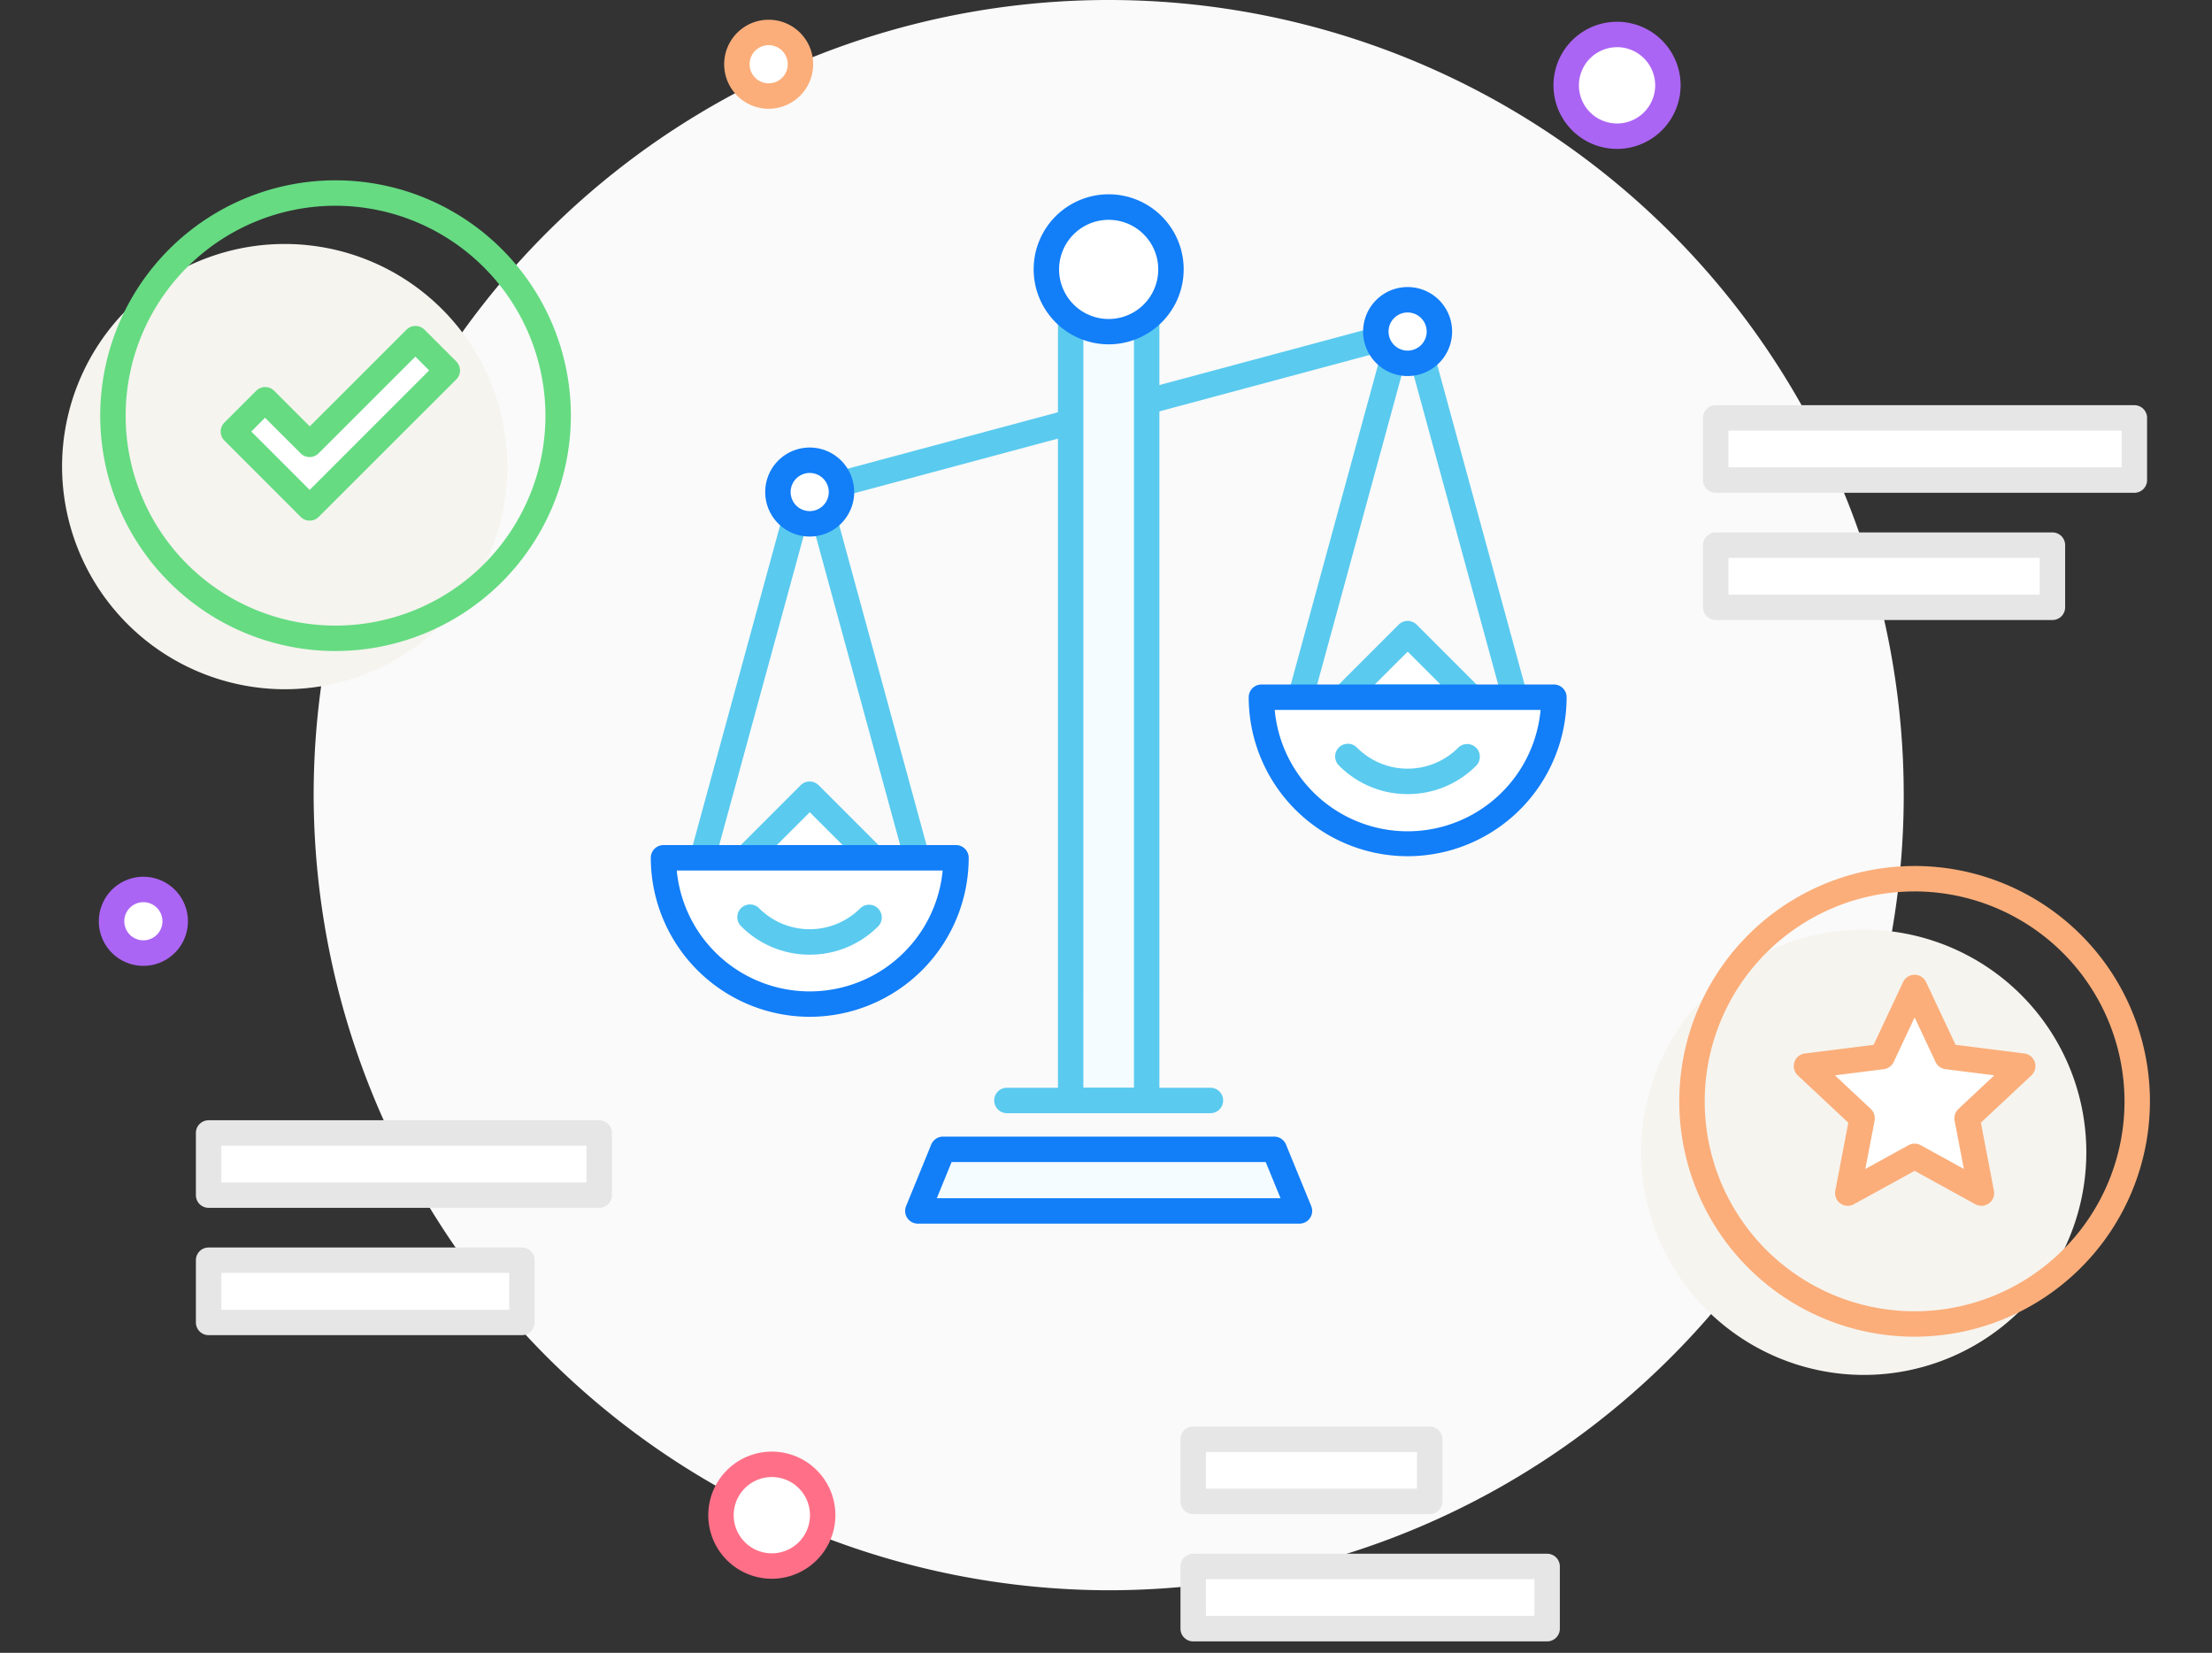 <svg id="Layer_1" data-name="Layer 1" xmlns="http://www.w3.org/2000/svg" viewBox="0 0 174 130"><rect x="0" y="0" width="174" height="130" fill="#333333" stroke="none"/><defs><style>.cls-1{fill:#fafafa;}.cls-1,.cls-10,.cls-11,.cls-2{fill-rule:evenodd;}.cls-2,.cls-8{fill:#fff;}.cls-3{fill:#ab65f4;}.cls-4{fill:#ff7088;}.cls-5{fill:#fbae7a;}.cls-6{fill:#5acaef;}.cls-10,.cls-7{fill:#f5fcff;}.cls-9{fill:#127ef8;}.cls-11{fill:#f6f4ef;}.cls-12{fill:#66db82;}.cls-13{fill:#e6e6e6;}</style></defs><title>advantage-02-174x130</title><path class="cls-1" d="M87.21,125.078A62.539,62.539,0,1,0,24.673,62.541,62.659,62.659,0,0,0,87.21,125.078Z"/><path class="cls-2" d="M127.2,2.708h0a4.012,4.012,0,0,1,4,4v0a4.012,4.012,0,0,1-4,4h0a4.012,4.012,0,0,1-4-4v0A4.013,4.013,0,0,1,127.2,2.708Z"/><path class="cls-3" d="M127.2,11.712a5,5,0,1,1,5-5A5.007,5.007,0,0,1,127.2,11.712Zm0-8a3,3,0,1,0,3,3.006A3.006,3.006,0,0,0,127.2,3.708Z"/><path class="cls-2" d="M60.709,123.173h0a4.012,4.012,0,0,0,4-4h0a4.011,4.011,0,0,0-4-4h0a4.012,4.012,0,0,0-4,4h0A4.012,4.012,0,0,0,60.709,123.173Z"/><path class="cls-4" d="M60.714,124.173h0a5,5,0,1,1,5-5A5.008,5.008,0,0,1,60.709,124.173Zm0-8a3,3,0,1,0,0,6h0a3,3,0,0,0,0-6Z"/><path class="cls-2" d="M60.461,2.553h0a2.509,2.509,0,0,1,2.5,2.5h0a2.509,2.509,0,0,1-2.5,2.5h0a2.506,2.506,0,0,1-2.5-2.5h0A2.506,2.506,0,0,1,60.461,2.553Z"/><path class="cls-5" d="M60.465,8.553a3.5,3.5,0,1,1,0-7h0a3.5,3.5,0,0,1,0,7Zm0-5a1.5,1.5,0,1,0,1.5,1.5,1.5,1.5,0,0,0-1.5-1.5Z"/><path class="cls-6" d="M63.692,39.7a1,1,0,0,1-.258-1.966l47.037-12.621a1,1,0,1,1,.518,1.932L63.952,39.665A.99.99,0,0,1,63.692,39.7Z"/><rect class="cls-7" x="84.222" y="21.184" width="5.981" height="65.371"/><path class="cls-6" d="M90.2,87.555H84.221a1,1,0,0,1-1-1V21.184a1,1,0,0,1,1-1H90.2a1,1,0,0,1,1,1V86.555A1,1,0,0,1,90.2,87.555Zm-4.981-2H89.2V22.184H85.221Z"/><path class="cls-6" d="M54.689,70.578a1.012,1.012,0,0,1-.265-.036,1,1,0,0,1-.7-1.228l9-32.979a1,1,0,0,1,1.93,0l9.006,32.979a1,1,0,1,1-1.93.527L63.693,40.4,55.653,69.84A1,1,0,0,1,54.689,70.578Z"/><path class="cls-6" d="M101.726,57.948a1.012,1.012,0,0,1-.265-.036,1,1,0,0,1-.7-1.228l9-32.979a1,1,0,0,1,1.93,0L120.7,56.684a1,1,0,0,1-1.93.527l-8.041-29.445L102.69,57.21A1,1,0,0,1,101.726,57.948Z"/><circle class="cls-8" cx="63.694" cy="38.702" r="2.501"/><path class="cls-9" d="M63.693,42.2a3.5,3.5,0,1,1,3.5-3.5A3.5,3.5,0,0,1,63.693,42.2Zm0-5a1.5,1.5,0,1,0,1.5,1.5A1.5,1.5,0,0,0,63.693,37.2Z"/><circle class="cls-8" cx="110.727" cy="26.078" r="2.5"/><path class="cls-9" d="M110.726,29.577a3.5,3.5,0,1,1,3.5-3.5A3.5,3.5,0,0,1,110.726,29.577Zm0-5a1.5,1.5,0,1,0,1.5,1.5A1.5,1.5,0,0,0,110.726,24.578Z"/><path class="cls-2" d="M87.21,26.082a4.9,4.9,0,1,0-4.894-4.895A4.906,4.906,0,0,0,87.21,26.082Z"/><path class="cls-9" d="M87.21,27.082a5.9,5.9,0,1,1,5.9-5.895A5.9,5.9,0,0,1,87.21,27.082Zm0-9.792a3.9,3.9,0,1,0,3.9,3.9A3.9,3.9,0,0,0,87.21,17.29Z"/><path class="cls-6" d="M95.215,87.555H79.206a1,1,0,0,1,0-2H95.215a1,1,0,0,1,0,2Z"/><polygon class="cls-10" points="74.182 90.398 100.235 90.398 102.222 95.243 72.203 95.243 74.182 90.398"/><path class="cls-9" d="M102.221,96.243H72.2a1,1,0,0,1-.926-1.378l1.979-4.845a1,1,0,0,1,.926-.622h26.053a1,1,0,0,1,.925.621l1.987,4.845a1,1,0,0,1-.925,1.379Zm-28.53-2H100.73L99.563,91.4H74.853Z"/><path class="cls-11" d="M22.394,54.211A17.511,17.511,0,1,0,4.882,36.7,17.544,17.544,0,0,0,22.394,54.211Z"/><path class="cls-12" d="M26.4,51.205A18.511,18.511,0,1,1,44.906,32.7,18.532,18.532,0,0,1,26.4,51.205Zm0-35.022A16.511,16.511,0,1,0,42.906,32.7,16.533,16.533,0,0,0,26.4,16.183Z"/><polygon class="cls-2" points="24.36 34.945 32.678 26.631 35.178 29.131 24.36 39.949 18.355 33.943 20.855 31.443 24.36 34.945"/><path class="cls-12" d="M24.359,40.949h0a1,1,0,0,1-.707-.293l-6-6.006a1,1,0,0,1,0-1.414l2.5-2.5a1,1,0,0,1,1.414,0l2.8,2.8,7.611-7.607a1,1,0,0,1,1.414,0l2.5,2.5a1,1,0,0,1,0,1.414L25.066,40.656A1,1,0,0,1,24.359,40.949Zm-4.59-7.006,4.59,4.591,9.4-9.4-1.086-1.086-7.611,7.608a1,1,0,0,1-1.414,0l-2.8-2.8Z"/><path class="cls-11" d="M146.6,108.142A17.511,17.511,0,1,0,129.093,90.63,17.544,17.544,0,0,0,146.6,108.142Z"/><path class="cls-5" d="M150.606,105.135a18.511,18.511,0,1,1,18.512-18.507A18.531,18.531,0,0,1,150.606,105.135Zm0-35.022a16.511,16.511,0,1,0,16.512,16.516A16.532,16.532,0,0,0,150.606,70.112Z"/><polygon class="cls-2" points="150.607 77.671 153.159 83.101 159.112 83.851 154.735 87.951 155.863 93.843 150.607 90.951 145.35 93.843 146.478 87.951 142.102 83.851 148.054 83.101 150.607 77.671"/><path class="cls-5" d="M145.35,94.843a1,1,0,0,1-.982-1.188l1.023-5.351-3.974-3.723a1,1,0,0,1,.559-1.722l5.406-.681,2.318-4.933a1,1,0,0,1,1.811,0l2.318,4.933,5.406.681a1,1,0,0,1,.559,1.722L155.82,88.3l1.025,5.351a1,1,0,0,1-1.465,1.064l-4.774-2.626-4.773,2.626A1,1,0,0,1,145.35,94.843Zm-1.012-10.265,2.822,2.644a1,1,0,0,1,.3.918l-.728,3.8,3.392-1.866a1,1,0,0,1,.965,0l3.392,1.866-.729-3.8a1,1,0,0,1,.3-.918l2.822-2.644-3.839-.484a1,1,0,0,1-.78-.567l-1.647-3.505-1.647,3.505a1,1,0,0,1-.78.567Z"/><rect class="cls-8" x="134.964" y="32.869" width="32.93" height="4.89"/><path class="cls-13" d="M167.893,38.759h-32.93a1,1,0,0,1-1-1v-4.89a1,1,0,0,1,1-1h32.93a1,1,0,0,1,1,1v4.89A1,1,0,0,1,167.893,38.759Zm-31.93-2h30.93v-2.89h-30.93Z"/><rect class="cls-8" x="134.964" y="42.876" width="26.484" height="4.89"/><path class="cls-13" d="M161.448,48.766H134.964a1,1,0,0,1-1-1v-4.89a1,1,0,0,1,1-1h26.484a1,1,0,0,1,1,1v4.89A1,1,0,0,1,161.448,48.766Zm-25.484-2h24.484v-2.89H135.964Z"/><rect class="cls-8" x="16.408" y="89.111" width="30.726" height="4.894"/><path class="cls-13" d="M47.135,95H16.409a1,1,0,0,1-1-1V89.111a1,1,0,0,1,1-1H47.135a1,1,0,0,1,1,1V94A1,1,0,0,1,47.135,95ZM17.409,93H46.135V90.111H17.409Z"/><rect class="cls-8" x="16.408" y="99.119" width="24.648" height="4.894"/><path class="cls-13" d="M41.056,105.013H16.409a1,1,0,0,1-1-1V99.119a1,1,0,0,1,1-1H41.056a1,1,0,0,1,1,1v4.894A1,1,0,0,1,41.056,105.013Zm-23.647-2H40.056v-2.894H17.409Z"/><rect class="cls-8" x="93.859" y="123.205" width="27.837" height="4.895"/><path class="cls-13" d="M121.7,129.1H93.859a1,1,0,0,1-1-1v-4.895a1,1,0,0,1,1-1H121.7a1,1,0,0,1,1,1V128.1A1,1,0,0,1,121.7,129.1Zm-26.836-2H120.7v-2.895H94.859Z"/><rect class="cls-8" x="93.859" y="113.202" width="18.603" height="4.89"/><path class="cls-13" d="M112.461,119.092h-18.6a1,1,0,0,1-1-1V113.2a1,1,0,0,1,1-1h18.6a1,1,0,0,1,1,1v4.89A1,1,0,0,1,112.461,119.092Zm-17.6-2h16.6V114.2h-16.6Z"/><path class="cls-2" d="M11.279,69.959h0a2.512,2.512,0,0,0-2.5,2.5h0a2.511,2.511,0,0,0,2.5,2.5h0a2.509,2.509,0,0,0,2.5-2.5h0A2.509,2.509,0,0,0,11.279,69.959Z"/><path class="cls-3" d="M11.278,75.967a3.5,3.5,0,0,1,0-7.008h0a3.5,3.5,0,0,1,0,7.008Zm0-5.008a1.5,1.5,0,1,0,1.5,1.5,1.5,1.5,0,0,0-1.5-1.5Z"/><polygon class="cls-2" points="68.697 67.468 63.694 62.468 58.69 67.468 68.697 67.468"/><path class="cls-6" d="M68.7,68.468H58.689a1,1,0,0,1-.707-1.708l5-5a1,1,0,0,1,1.414,0l5,5a1,1,0,0,1-.707,1.708Zm-7.592-2h5.176l-2.588-2.586Z"/><path class="cls-2" d="M75.2,67.468a11.506,11.506,0,1,1-23.012,0Z"/><path class="cls-9" d="M63.693,79.974a12.52,12.52,0,0,1-12.5-12.506,1,1,0,0,1,1-1H75.2a1,1,0,0,1,1,1A12.52,12.52,0,0,1,63.693,79.974ZM53.235,68.468a10.506,10.506,0,0,0,20.917,0Z"/><polygon class="cls-2" points="115.731 54.838 110.731 49.839 105.727 54.838 115.731 54.838"/><path class="cls-6" d="M115.73,55.838h-10a1,1,0,0,1-.707-1.708l5-5a1,1,0,0,1,1.414,0l5,5a1,1,0,0,1-.707,1.707Zm-7.588-2h5.174l-2.586-2.585Z"/><path class="cls-2" d="M122.233,54.838a11.5,11.5,0,1,1-23.008,0Z"/><path class="cls-9" d="M110.726,67.344a12.518,12.518,0,0,1-12.5-12.506,1,1,0,0,1,1-1h23.007a1,1,0,0,1,1,1A12.52,12.52,0,0,1,110.726,67.344ZM100.272,55.838a10.5,10.5,0,0,0,20.913,0Z"/><path class="cls-6" d="M63.693,75.088a7.592,7.592,0,0,1-5.387-2.229,1,1,0,1,1,1.41-1.418,5.626,5.626,0,0,0,7.952,0,1,1,0,0,1,1.414,1.414A7.571,7.571,0,0,1,63.693,75.088Z"/><path class="cls-6" d="M110.73,62.458a7.575,7.575,0,0,1-5.388-2.23,1,1,0,1,1,1.412-1.415,5.622,5.622,0,0,0,7.947,0,1,1,0,0,1,1.414,1.415A7.572,7.572,0,0,1,110.73,62.458Z"/></svg>